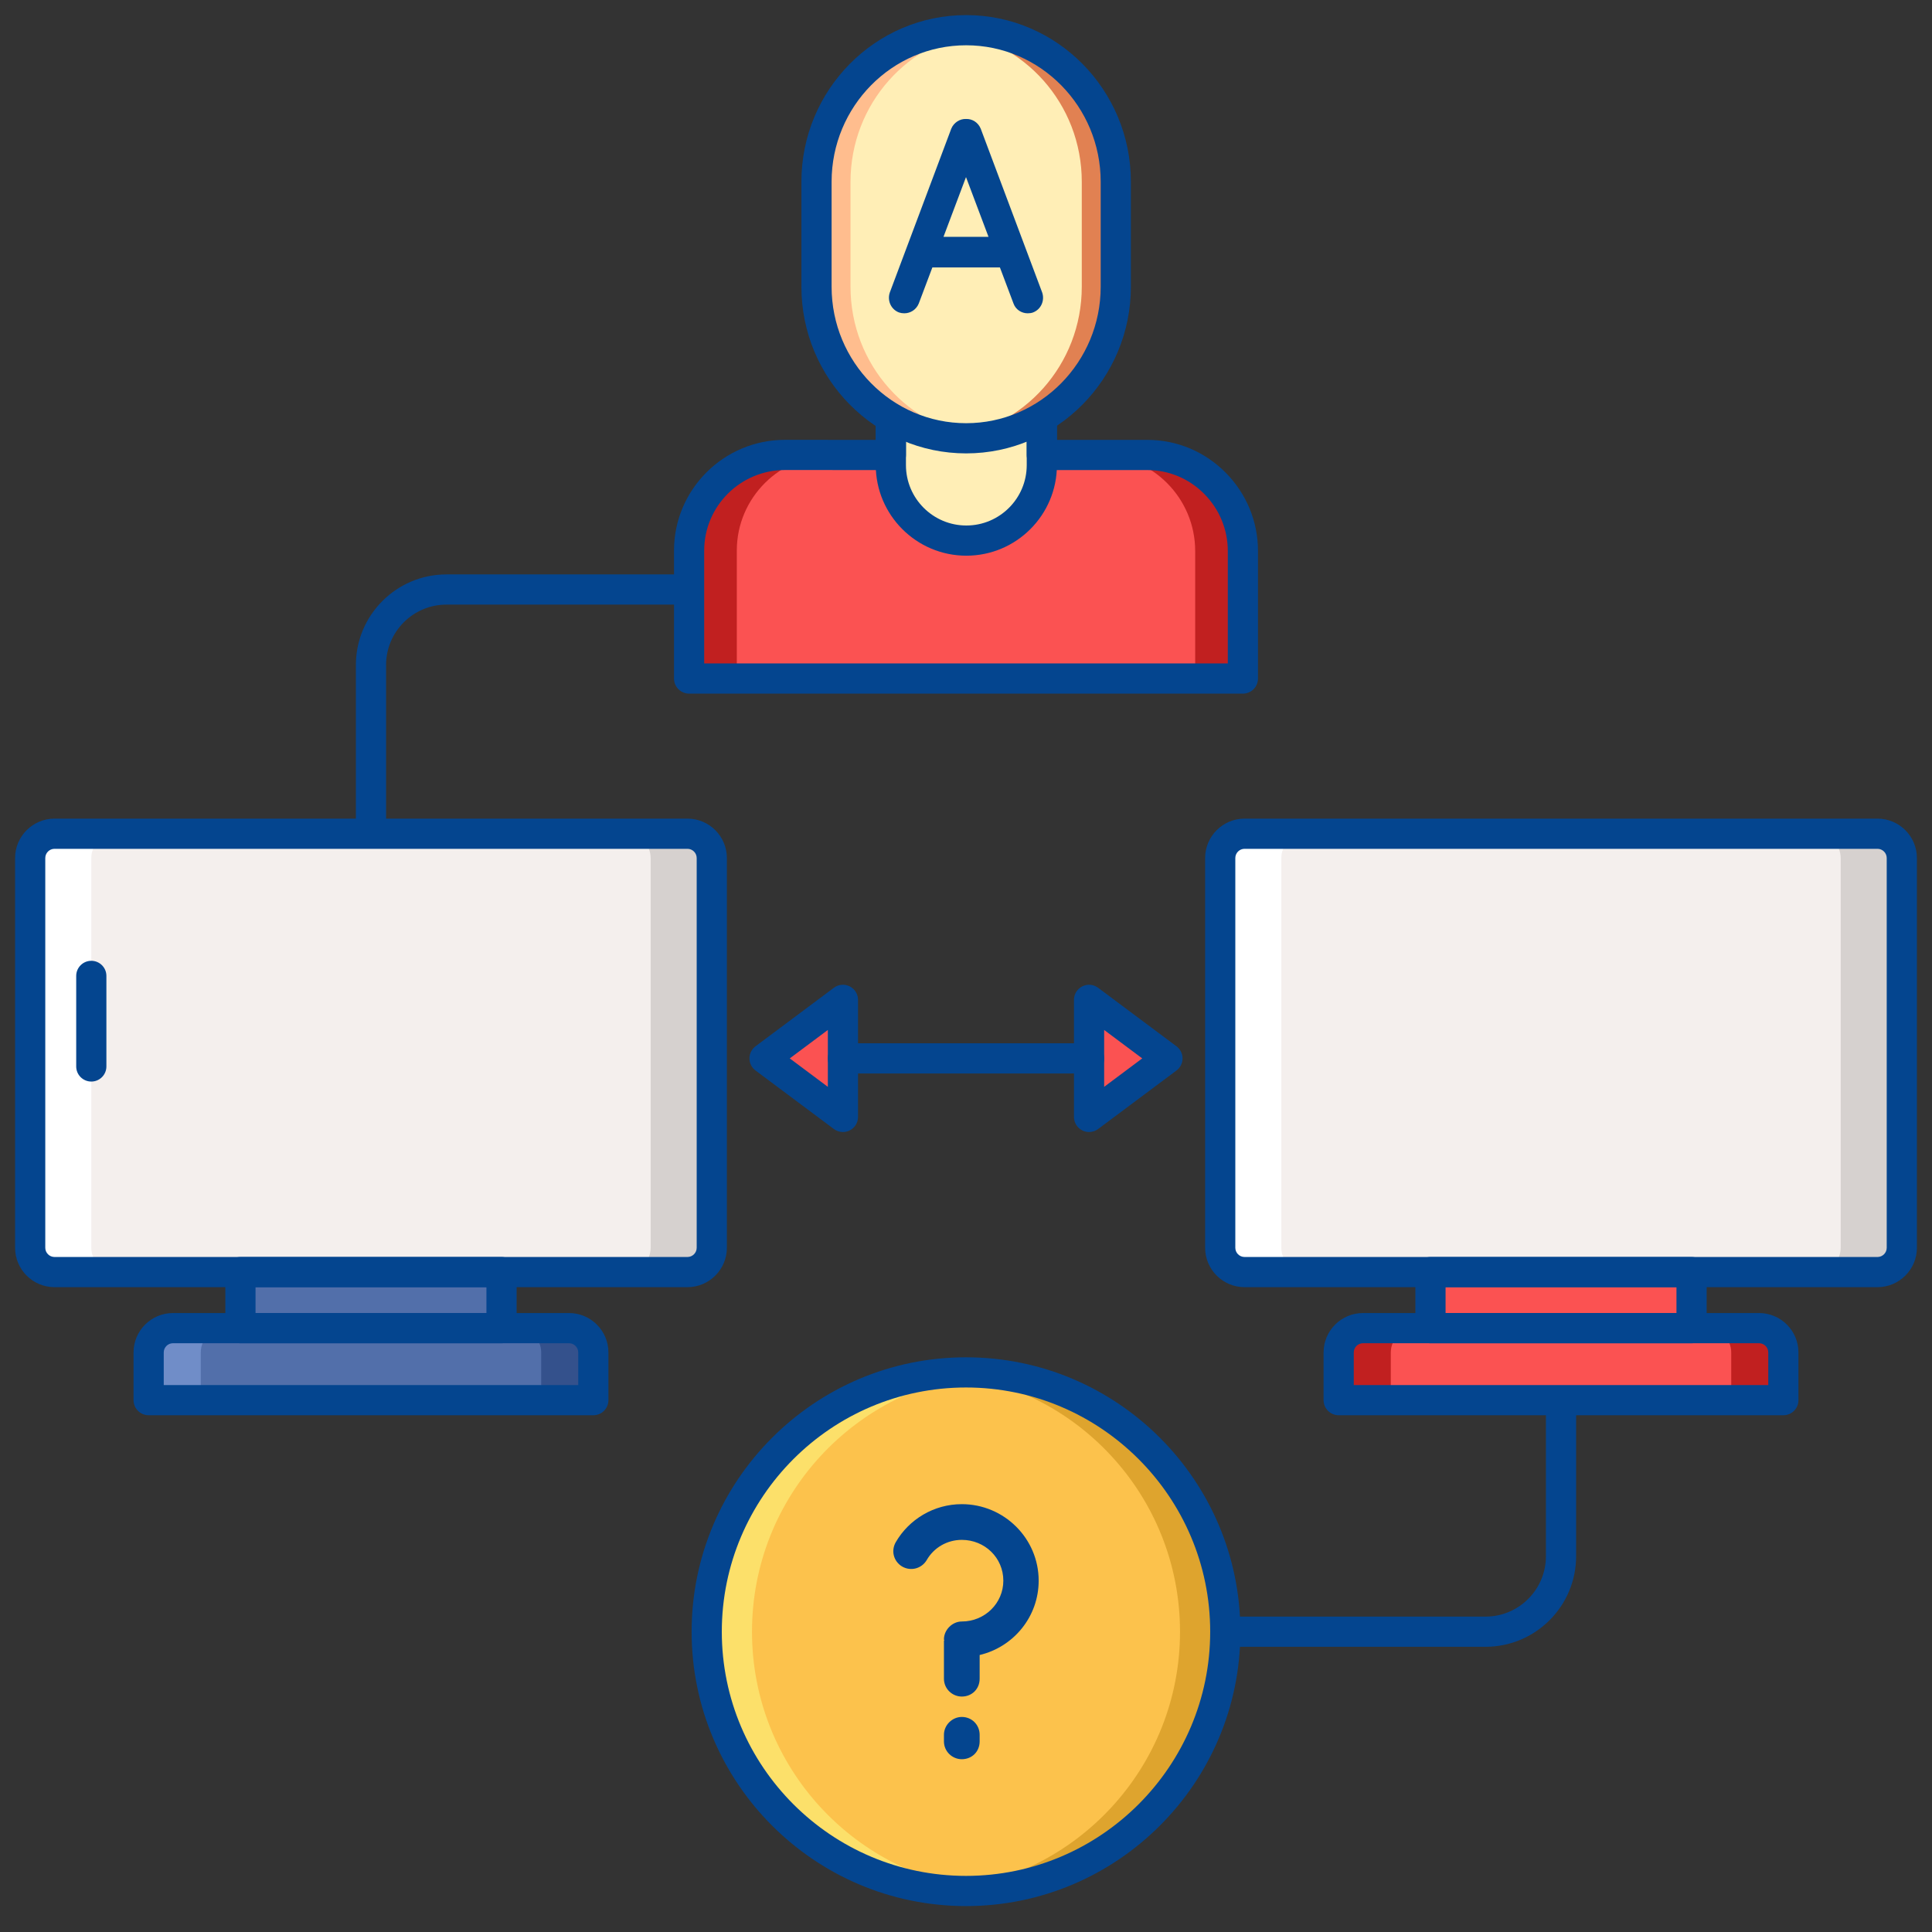 <?xml version="1.0"?>
<svg xmlns="http://www.w3.org/2000/svg" id="Layer_1" enable-background="new 0 0 256 256" height="512px" viewBox="0 0 256 256" width="512px" class=""><rect x="0" y="0" width="256" height="256" fill="#333333" stroke="none"/><g><g><g><path d="m49.157 112.473c-1.104 0-2-.896-2-2v-22.359c0-6.617 5.383-12 12-12h32.153c1.104 0 2 .896 2 2s-.896 2-2 2h-32.153c-4.411 0-8 3.589-8 8v22.359c0 1.104-.895 2-2 2z" fill="#690589" data-original="#690589" class="" style="fill:#04458F" data-old_color="#690589"/></g><g><path d="m118.043 60.286v-18.77h20.004v18.77h13.99c6.997.009 12.661 5.754 12.652 12.751v16.872h-73.379v-16.977c.009-6.996 5.721-12.661 12.718-12.652z" fill="#ff4397" data-original="#FF4397" class="" style="fill:#FB5252" data-old_color="#ff4397"/></g><g><path d="m118.043 41.515h20.004v20.115c0 5.524-4.478 10.002-10.002 10.002-5.524 0-10.002-4.478-10.002-10.002z" fill="#ff9f70" data-original="#FF9F70" class="" style="fill:#FFEEB6" data-old_color="#ff9f70"/></g><g><path d="m128.045 73.632c-6.618 0-12.002-5.384-12.002-12.002v-20.114c0-1.104.896-2 2-2h20.004c1.105 0 2 .896 2 2v20.114c0 6.618-5.384 12.002-12.002 12.002zm-8.002-30.116v18.114c0 4.412 3.59 8.002 8.002 8.002 4.413 0 8.002-3.59 8.002-8.002v-18.114z" fill="#690589" data-original="#690589" class="" style="fill:#04458F" data-old_color="#690589"/></g><g><g><path d="m152.038 60.286h-6.321c6.997.009 12.661 5.749 12.652 12.745v16.878h6.321v-16.873c.009-6.996-5.656-12.741-12.652-12.75z" fill="#e12579" data-original="#E12579" class="active-path" style="fill:#C12020" data-old_color="#e12579"/></g></g><g><g><path d="m104.028 60.28 6.321.006c-6.997-.009-12.709 5.656-12.718 12.652v16.971h-6.321v-16.977c.009-6.996 5.721-12.661 12.718-12.652z" fill="#ff61b5" data-original="#FF61B5" class="" style="fill:#C12020" data-old_color="#ff61b5"/></g></g><g><path d="m164.69 91.909h-73.38c-1.104 0-2-.896-2-2v-16.977c.011-8.084 6.604-14.652 14.702-14.652h.019l12.013.005v-16.769c0-1.104.896-2 2-2h20.004c1.105 0 2 .896 2 2v16.77h11.99c3.919.005 7.603 1.549 10.374 4.348 2.764 2.791 4.283 6.486 4.278 10.406v16.87c0 1.104-.896 1.999-2 1.999zm-71.38-4h69.38v-14.872c.004-2.859-1.104-5.553-3.12-7.588-2.016-2.036-4.692-3.159-7.535-3.163h-13.988c-1.104 0-2-.896-2-2v-16.77h-16.004v16.77c0 .531-.211 1.04-.586 1.415s-.884.585-1.414.585c0 0 0 0-.001 0l-14.015-.006c-.004 0-.009 0-.014 0-5.896 0-10.695 4.777-10.703 10.655z" fill="#690589" data-original="#690589" class="" style="fill:#04458F" data-old_color="#690589"/></g><g><path d="m196.843 218.208h-34.485c-1.105 0-2-.895-2-2 0-1.104.895-2 2-2h34.485c4.411 0 8-3.589 8-8v-20.681c0-1.104.895-2 2-2 1.104 0 2 .896 2 2v20.681c0 6.617-5.383 12-12 12z" fill="#690589" data-original="#690589" class="" style="fill:#04458F" data-old_color="#690589"/></g><g><ellipse cx="128" cy="216.208" fill="#fcc24c" rx="34.357" ry="34.357" transform="matrix(.493 -.87 .87 .493 -123.21 221.068)" data-original="#FCC24C" class=""/></g><g><path d="m248.777 168.557h-83.869c-1.78 0-3.223-1.443-3.223-3.223v-51.638c0-1.78 1.443-3.223 3.223-3.223h83.869c1.78 0 3.223 1.443 3.223 3.223v51.638c0 1.78-1.443 3.223-3.223 3.223z" fill="#f4efed" data-original="#F4EFED"/></g><g><path d="m248.777 110.473h-8.098c1.78 0 3.223 1.443 3.223 3.223v51.638c0 1.78-1.443 3.223-3.223 3.223h8.098c1.78 0 3.223-1.443 3.223-3.223v-51.638c0-1.78-1.443-3.223-3.223-3.223z" fill="#d6d1cf" data-original="#D6D1CF"/></g><g><path d="m164.908 168.557h8.098c-1.78 0-3.223-1.443-3.223-3.223v-51.638c0-1.78 1.443-3.223 3.223-3.223h-8.098c-1.78 0-3.223 1.443-3.223 3.223v51.638c.001 1.78 1.444 3.223 3.223 3.223z" fill="#fff" data-original="#FFF"/></g><g><path d="m236.305 185.527h-58.924v-6.319c0-1.78 1.443-3.223 3.223-3.223h52.478c1.78 0 3.223 1.443 3.223 3.223z" fill="#ff4397" data-original="#FF4397" class="" style="fill:#FB5252" data-old_color="#ff4397"/></g><g><path d="m233.082 175.986h-6.908c1.78 0 3.223 1.443 3.223 3.223v6.319h6.908v-6.319c0-1.78-1.443-3.223-3.223-3.223z" fill="#e12579" data-original="#E12579" class="active-path" style="fill:#C12020" data-old_color="#e12579"/></g><g><path d="m180.604 175.986h6.908c-1.78 0-3.223 1.443-3.223 3.223v6.319h-6.908v-6.319c0-1.78 1.443-3.223 3.223-3.223z" fill="#ff61b5" data-original="#FF61B5" class="" style="fill:#C12020" data-old_color="#ff61b5"/></g><g><path d="m189.546 168.557h34.594v7.429h-34.594z" fill="#ff4397" transform="matrix(-1 0 0 -1 413.686 344.542)" data-original="#FF4397" class="" style="fill:#FB5252" data-old_color="#ff4397"/></g><g><path d="m236.305 187.527h-58.924c-1.105 0-2-.895-2-2v-6.319c0-2.88 2.343-5.223 5.223-5.223h52.477c2.88 0 5.223 2.343 5.223 5.223v6.319c.001 1.105-.895 2-1.999 2zm-56.924-4h54.924v-4.319c0-.674-.549-1.223-1.223-1.223h-52.477c-.674 0-1.223.548-1.223 1.223v4.319z" fill="#690589" data-original="#690589" class="" style="fill:#04458F" data-old_color="#690589"/></g><g><path d="m224.14 177.986h-34.594c-1.104 0-2-.895-2-2v-7.429c0-1.104.896-2 2-2h34.594c1.104 0 2 .896 2 2v7.429c0 1.104-.896 2-2 2zm-32.594-4h30.594v-3.429h-30.594z" fill="#690589" data-original="#690589" class="" style="fill:#04458F" data-old_color="#690589"/></g><g><path d="m248.777 170.557h-83.868c-2.88 0-5.223-2.343-5.223-5.223v-51.638c0-2.88 2.343-5.223 5.223-5.223h83.868c2.88 0 5.223 2.343 5.223 5.223v51.638c0 2.88-2.343 5.223-5.223 5.223zm-83.868-58.084c-.674 0-1.223.549-1.223 1.223v51.638c0 .674.549 1.223 1.223 1.223h83.868c.674 0 1.223-.548 1.223-1.223v-51.638c0-.674-.549-1.223-1.223-1.223z" fill="#690589" data-original="#690589" class="" style="fill:#04458F" data-old_color="#690589"/></g><g><path d="m144.306 140.243v-7.757l5.194 3.878 5.194 3.879-5.194 3.879-5.194 3.878z" fill="#ff4397" data-original="#FF4397" class="" style="fill:#FB5252" data-old_color="#ff4397"/></g><g><g><path d="m144.307 150c-.306 0-.613-.07-.896-.212-.676-.339-1.104-1.031-1.104-1.788v-15.514c0-.757.427-1.449 1.104-1.788.676-.34 1.485-.268 2.093.186l10.387 7.757c.505.377.803.972.803 1.603s-.298 1.225-.803 1.602l-10.387 7.757c-.353.263-.774.397-1.197.397zm2-13.524v7.535l5.045-3.768z" fill="#690589" data-original="#690589" class="" style="fill:#04458F" data-old_color="#690589"/></g></g><g><path d="m111.694 140.243v7.757l-5.194-3.879-5.194-3.878 5.194-3.879 5.194-3.878z" fill="#ff4397" data-original="#FF4397" class="" style="fill:#FB5252" data-old_color="#ff4397"/></g><g><g><path d="m111.693 150c-.423 0-.844-.134-1.197-.398l-10.387-7.757c-.505-.378-.803-.972-.803-1.602 0-.631.298-1.225.803-1.603l10.387-7.757c.607-.454 1.416-.525 2.093-.186.676.339 1.104 1.031 1.104 1.788v15.515c0 .757-.427 1.449-1.104 1.788-.283.142-.59.212-.896.212zm-7.044-9.757 5.044 3.768v-7.535z" fill="#690589" data-original="#690589" class="" style="fill:#04458F" data-old_color="#690589"/></g></g><g><path d="m91.091 168.557h-83.868c-1.78 0-3.223-1.443-3.223-3.223v-51.638c0-1.78 1.443-3.223 3.223-3.223h83.869c1.78 0 3.223 1.443 3.223 3.223v51.638c-.001 1.78-1.444 3.223-3.224 3.223z" fill="#f4efed" data-original="#F4EFED"/></g><g><path d="m91.091 110.473h-8.098c1.78 0 3.223 1.443 3.223 3.223v51.638c0 1.78-1.443 3.223-3.223 3.223h8.098c1.78 0 3.223-1.443 3.223-3.223v-51.638c0-1.78-1.443-3.223-3.223-3.223z" fill="#d6d1cf" data-original="#D6D1CF"/></g><g><path d="m7.223 168.557h8.098c-1.78 0-3.223-1.443-3.223-3.223v-51.638c0-1.78 1.443-3.223 3.223-3.223h-8.098c-1.78 0-3.223 1.443-3.223 3.223v51.638c0 1.78 1.443 3.223 3.223 3.223z" fill="#fff" data-original="#FFF"/></g><g><path d="m78.619 185.527h-58.924v-6.319c0-1.78 1.443-3.223 3.223-3.223h52.478c1.78 0 3.223 1.443 3.223 3.223z" fill="#526faa" data-original="#526FAA" class=""/></g><g><path d="m75.396 175.986h-6.908c1.78 0 3.223 1.443 3.223 3.223v6.319h6.908v-6.319c0-1.78-1.443-3.223-3.223-3.223z" fill="#34518c" data-original="#34518C" class=""/></g><g><path d="m22.918 175.986h6.908c-1.78 0-3.223 1.443-3.223 3.223v6.319h-6.908v-6.319c0-1.78 1.443-3.223 3.223-3.223z" fill="#708dc8" data-original="#708DC8"/></g><g><path d="m31.86 168.557h34.594v7.429h-34.594z" fill="#526faa" data-original="#526FAA" class=""/></g><g><path d="m78.619 187.527h-58.924c-1.104 0-2-.895-2-2v-6.319c0-2.88 2.343-5.223 5.223-5.223h52.478c2.88 0 5.223 2.343 5.223 5.223v6.319c0 1.105-.895 2-2 2zm-56.924-4h54.924v-4.319c0-.674-.549-1.223-1.223-1.223h-52.477c-.674 0-1.223.548-1.223 1.223v4.319z" fill="#690589" data-original="#690589" class="" style="fill:#04458F" data-old_color="#690589"/></g><g><path d="m66.454 177.986h-34.594c-1.104 0-2-.895-2-2v-7.429c0-1.104.896-2 2-2h34.594c1.104 0 2 .896 2 2v7.429c0 1.104-.895 2-2 2zm-32.594-4h30.594v-3.429h-30.594z" fill="#690589" data-original="#690589" class="" style="fill:#04458F" data-old_color="#690589"/></g><g><path d="m91.091 170.557h-83.868c-2.88 0-5.223-2.343-5.223-5.223v-51.638c0-2.88 2.343-5.223 5.223-5.223h83.869c2.88 0 5.223 2.343 5.223 5.223v51.638c-.001 2.88-2.344 5.223-5.224 5.223zm-83.868-58.084c-.674 0-1.223.549-1.223 1.223v51.638c0 .674.548 1.223 1.223 1.223h83.869c.674 0 1.223-.548 1.223-1.223v-51.638c0-.674-.549-1.223-1.223-1.223z" fill="#690589" data-original="#690589" class="" style="fill:#04458F" data-old_color="#690589"/></g><g><path d="m12.098 143.312c-1.104 0-2-.895-2-2v-12c0-1.105.896-2 2-2s2 .895 2 2v12c0 1.105-.896 2-2 2z" fill="#690589" data-original="#690589" class="" style="fill:#04458F" data-old_color="#690589"/></g><g><path d="m144.307 142.243h-32.613c-1.104 0-2-.896-2-2 0-1.105.895-2 2-2h32.613c1.105 0 2 .895 2 2 0 1.104-.896 2-2 2z" fill="#690589" data-original="#690589" class="" style="fill:#04458F" data-old_color="#690589"/></g><g><path d="m128.019 58.077c-10.951 0-19.828-8.993-19.828-20.086v-13.905c-.001-11.093 8.877-20.086 19.828-20.086 10.951 0 19.828 8.993 19.828 20.086v13.905c0 11.093-8.878 20.086-19.828 20.086z" fill="#ff9f70" data-original="#FF9F70" class="" style="fill:#FFEEB6" data-old_color="#ff9f70"/></g><g><path d="m128.019 4c-.762 0-1.513.048-2.253.133 9.889 1.134 17.575 9.632 17.575 19.953v13.905c0 10.321-7.686 18.819-17.575 19.953.74.085 1.491.133 2.253.133 10.951 0 19.828-8.993 19.828-20.086v-13.905c0-11.093-8.878-20.086-19.828-20.086z" fill="#e18152" data-original="#E18152"/></g><g><path d="m128.019 4c.762 0 1.513.048 2.253.133-9.889 1.134-17.575 9.632-17.575 19.953v13.905c0 10.321 7.686 18.819 17.575 19.953-.74.085-1.491.133-2.253.133-10.951 0-19.828-8.993-19.828-20.086v-13.905c-.001-11.093 8.877-20.086 19.828-20.086z" fill="#ffbd8e" data-original="#FFBD8E" class=""/></g><g><path d="m128.019 60.077c-12.036 0-21.828-9.908-21.828-22.085v-13.906c-.001-12.178 9.791-22.086 21.828-22.086 12.036 0 21.828 9.908 21.828 22.086v13.905c0 12.178-9.792 22.086-21.828 22.086zm0-54.077c-9.831 0-17.828 8.113-17.828 18.086v13.905c0 9.972 7.998 18.085 17.828 18.085 9.831 0 17.828-8.113 17.828-18.085v-13.905c0-9.973-7.998-18.086-17.828-18.086z" fill="#690589" data-original="#690589" class="" style="fill:#04458F" data-old_color="#690589"/></g><g><path d="m132.494 35.437h-8.951l-1.805 4.789c-.332.811-1.105 1.289-1.916 1.289-.258 0-.479-.037-.7-.111-1.069-.405-1.584-1.584-1.216-2.652l8.141-21.698c.332-.81 1.142-1.325 1.953-1.288.847-.037 1.621.479 1.952 1.288l8.141 21.698c.368 1.068-.147 2.247-1.215 2.652-.184.074-.442.111-.7.111-.81 0-1.584-.479-1.879-1.289zm-1.51-4.052-2.984-7.919-2.984 7.919z" fill="#690589" data-original="#690589" class="" style="fill:#04458F" data-old_color="#690589"/></g><g><path d="m128 181.85c-1.012 0-2.011.053-3 .139 17.569 1.521 31.358 16.256 31.358 34.219s-13.788 32.698-31.358 34.219c.989.086 1.988.138 3 .138 18.975 0 34.358-15.382 34.358-34.357-.001-18.975-15.383-34.358-34.358-34.358z" fill="#dea42e" data-original="#DEA42E" class=""/></g><g><path d="m128 250.565c1.012 0 2.011-.053 3-.138-17.569-1.521-31.357-16.256-31.357-34.219s13.788-32.698 31.357-34.219c-.989-.086-1.988-.139-3-.139-18.975 0-34.357 15.382-34.357 34.357 0 18.976 15.382 34.358 34.357 34.358z" fill="#fce06a" data-original="#FCE06A" class=""/></g><g><path d="m128 252.565c-20.047 0-36.357-16.31-36.357-36.357 0-20.048 16.31-36.358 36.357-36.358s36.357 16.31 36.357 36.358c0 20.047-16.31 36.357-36.357 36.357zm0-68.715c-17.842 0-32.357 14.516-32.357 32.358s14.516 32.357 32.357 32.357 32.357-14.516 32.357-32.357c0-17.842-14.515-32.358-32.357-32.358z" fill="#690589" data-original="#690589" class="" style="fill:#04458F" data-old_color="#690589"/></g><g><path d="m129.809 219.298v3.138c0 1.352-1.014 2.366-2.366 2.366-1.255 0-2.366-1.014-2.366-2.366v-5.021c0-.048.048-.048.048-.097-.048-.048-.048-.048-.048-.097 0-1.255 1.11-2.366 2.366-2.366 3.042 0 5.504-2.413 5.504-5.407 0-3.041-2.462-5.407-5.504-5.407-1.979 0-3.717 1.062-4.635 2.655-.676 1.159-2.125 1.545-3.283.869-1.111-.676-1.497-2.076-.821-3.235 1.738-2.993 5.021-5.021 8.738-5.021 5.6 0 10.187 4.538 10.187 10.138.001 4.781-3.331 8.788-7.82 9.851zm0 10.572v.869c0 1.352-1.014 2.366-2.366 2.366-1.255 0-2.366-1.014-2.366-2.366v-.869c0-1.303 1.11-2.366 2.366-2.366 1.352.001 2.366 1.063 2.366 2.366z" fill="#690589" data-original="#690589" class="" style="fill:#04458F" data-old_color="#690589"/></g></g></g> </svg>
